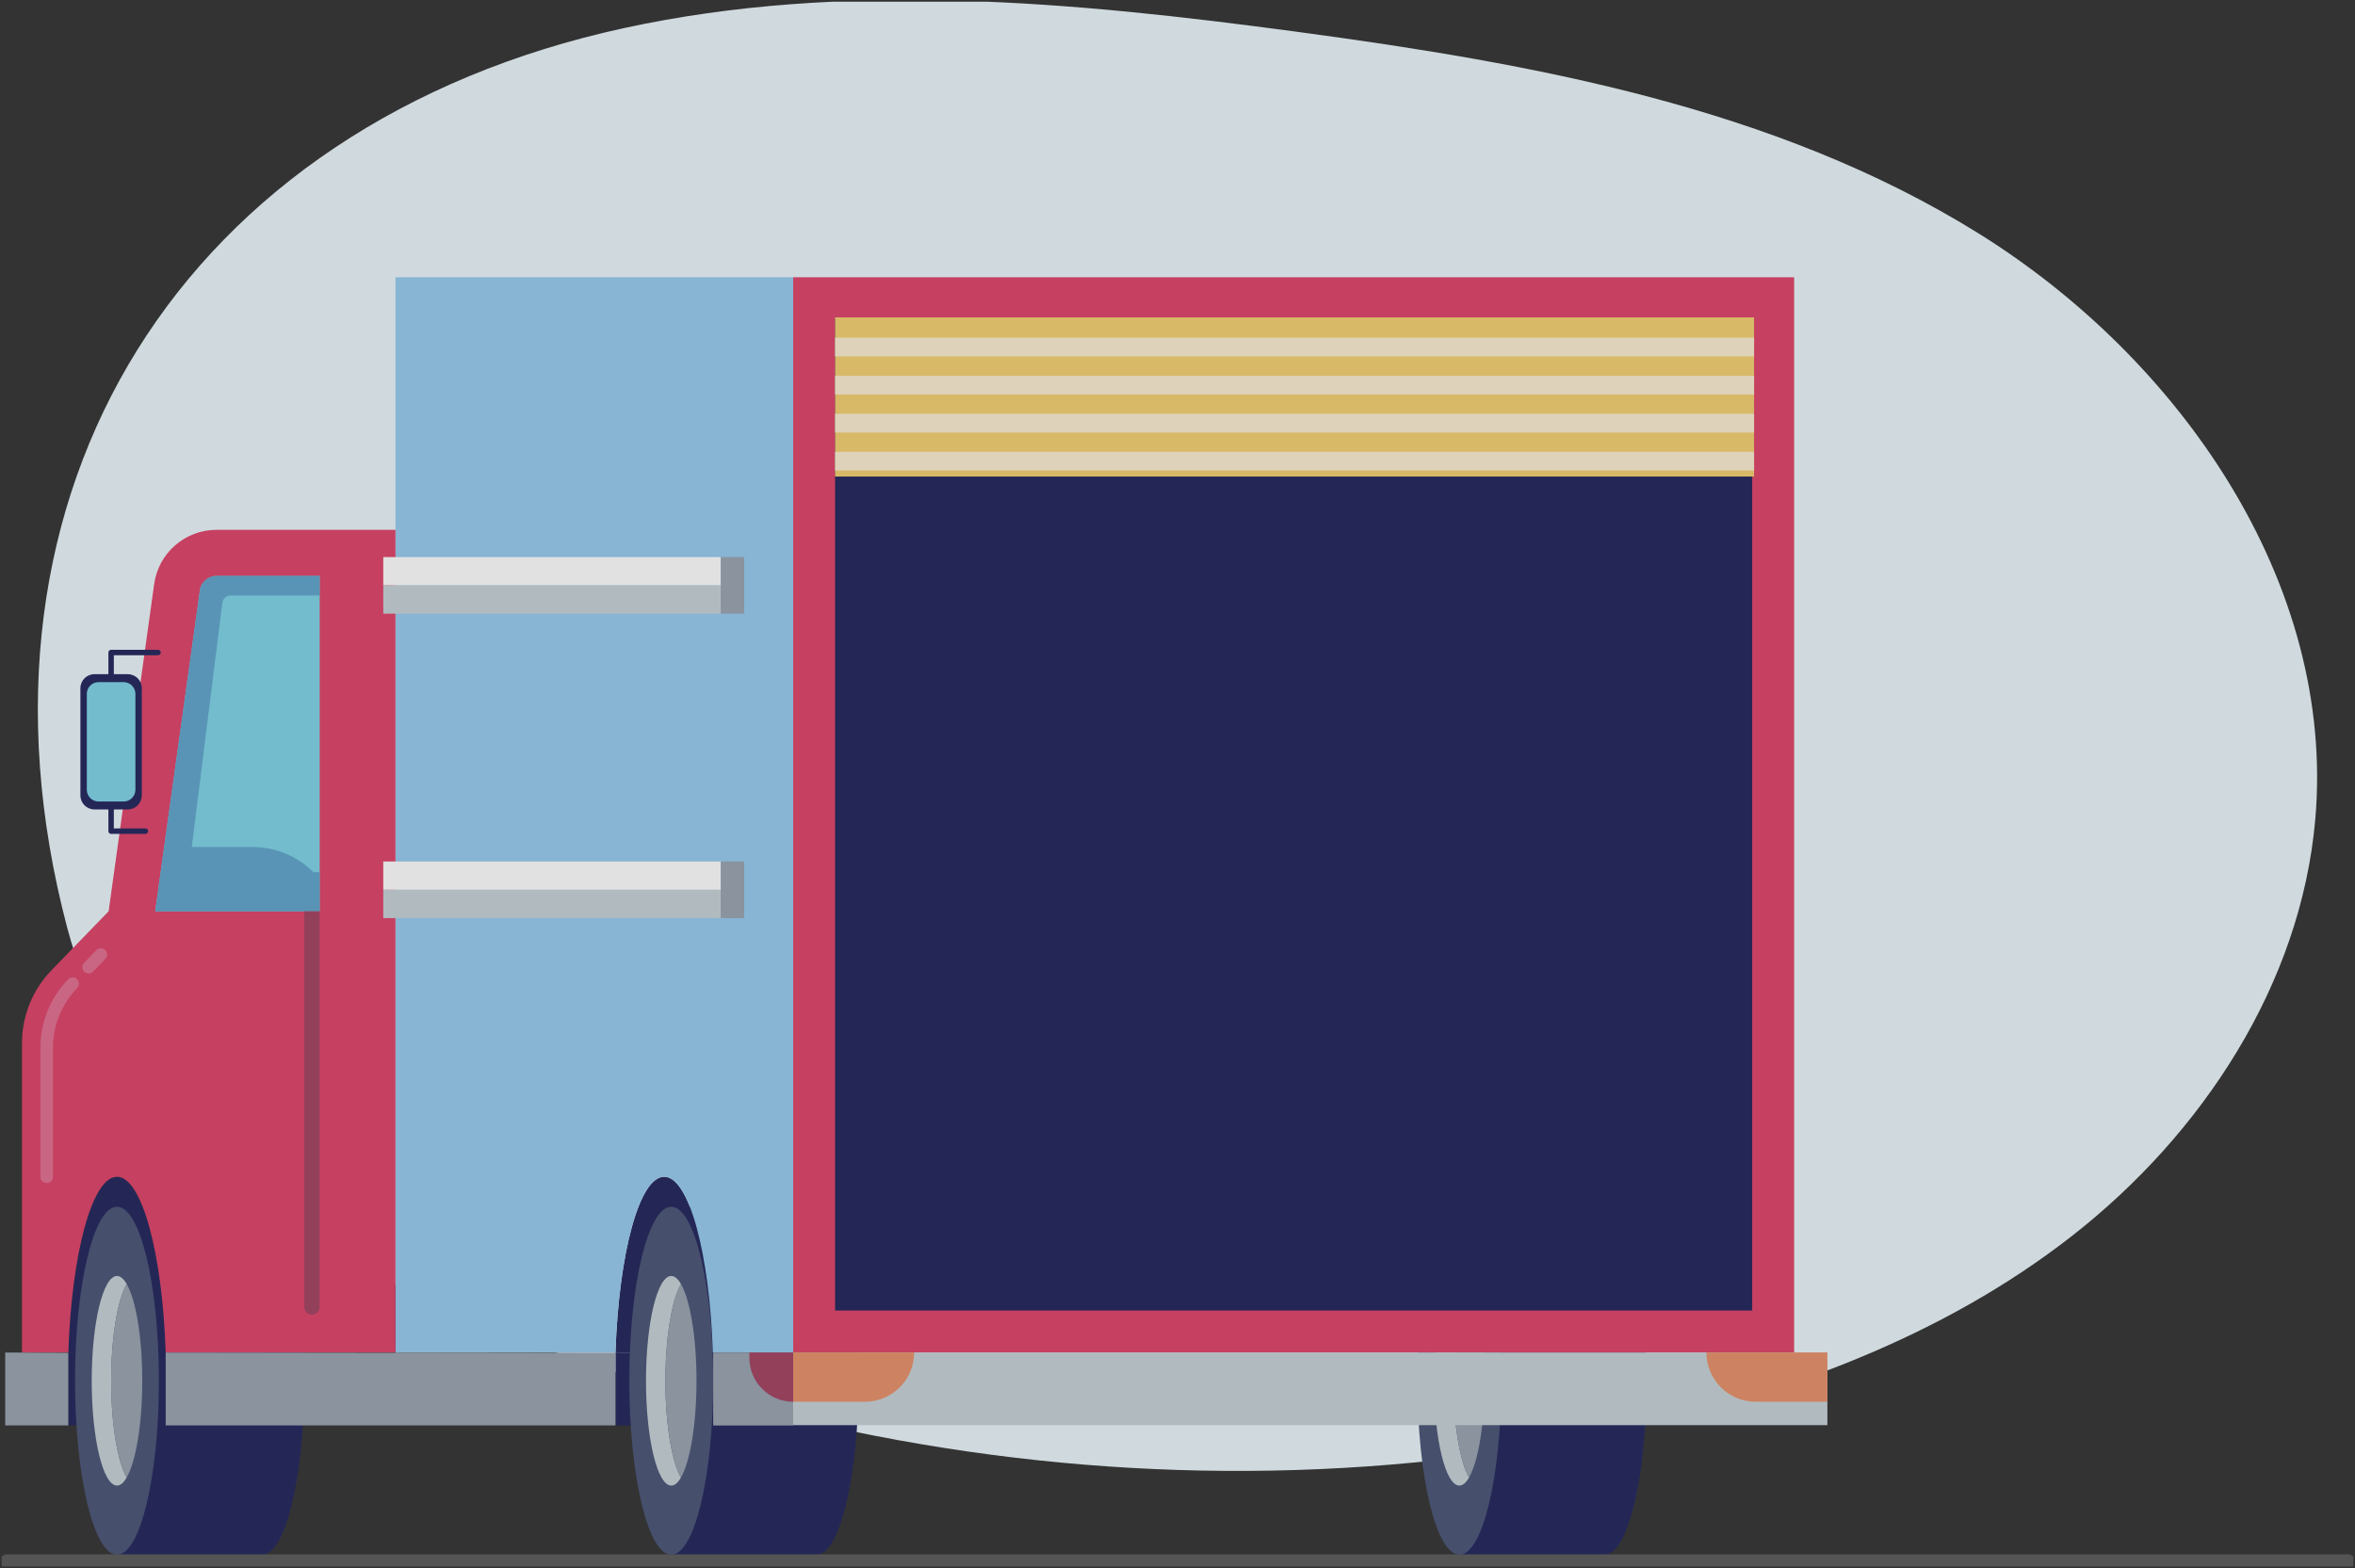 <svg width="682.48" height="454.58" viewBox="0 0 682.48 454.58" fill="none" xmlns="http://www.w3.org/2000/svg" xmlns:xlink="http://www.w3.org/1999/xlink">
	<rect x="0" y="0" width="682.48" height="454.58" fill="#333333" stroke="none"/>
	<desc>
			Created with Pixso.
	</desc>
	<defs>
		<clipPath id="clip136_588">
			<rect id="empty Ресурс 12 1" rx="0" width="681.48" height="453.58" transform="translate(0.5 0.5)" fill="white" fill-opacity="0"/>
		</clipPath>
	</defs>
	<g opacity="0.85">
		<rect id="empty Ресурс 12 1" rx="0" width="681.48" height="453.58" transform="translate(0.5 0.5)" fill="#FFFFFF" fill-opacity="0"/>
		<g clip-path="url(#clip136_588)">
			<path id="Vector" d="M469.9 414.62C516.68 404.5 562.9 387.67 600.59 358.17C638.3 328.67 666.77 285.28 670.96 237.6C676.99 168.9 631.53 103.65 572.89 67.35C514.25 31.04 444.33 18.43 375.99 9.23C311.19 0.51 244.75 -5.74 180.85 8.14C53.16 35.9 -13.82 142.28 19.43 268.76C44.58 364.39 167.75 399.46 253.45 416.18C324.74 430.09 398.85 430 469.9 414.62Z" fill="#EBF7FC" fill-opacity="1" fill-rule="nonzero"/>
			<path id="Vector" d="M38.08 392.15L38.08 413.21L19.79 413.21L19.79 392.06L38.08 392.15Z" fill="#21255C" fill-opacity="1" fill-rule="nonzero"/>
			<path id="Vector" d="M229.86 392.15L229.86 413.21L178.37 413.21L178.37 392.06L229.86 392.15Z" fill="#21255C" fill-opacity="1" fill-rule="nonzero"/>
			<path id="Vector" d="M192.48 341.12C185.28 341.12 179.33 363.28 178.37 392.06L206.59 392.06C205.63 363.28 199.68 341.12 192.48 341.12Z" fill="#21255C" fill-opacity="1" fill-rule="nonzero"/>
			<path id="Vector" d="M236.65 349.83L194.53 349.83L194.53 450.68L236.65 450.68C243.36 450.68 248.8 428.1 248.8 400.25C248.8 372.4 243.36 349.82 236.65 349.82L236.65 349.83Z" fill="#21255C" fill-opacity="1" fill-rule="nonzero"/>
			<path id="Vector" d="M206.68 400.25C206.68 428.1 201.24 450.68 194.53 450.68C187.82 450.68 182.38 428.1 182.38 400.25C182.38 372.39 187.82 349.82 194.53 349.82C201.24 349.82 206.68 372.39 206.68 400.25Z" fill="#495375" fill-opacity="1" fill-rule="evenodd"/>
			<path id="Vector" d="M197.34 372.2C196.47 370.71 195.53 369.88 194.53 369.88C190.49 369.88 187.21 383.48 187.21 400.26C187.21 417.04 190.49 430.64 194.53 430.64C195.53 430.64 196.47 429.81 197.34 428.32C194.69 423.75 192.83 412.91 192.83 400.27C192.83 387.63 194.69 376.79 197.34 372.22L197.34 372.2Z" fill="#C7D2D7" fill-opacity="1" fill-rule="nonzero"/>
			<path id="Vector" d="M197.34 372.2C194.69 376.77 192.83 387.61 192.83 400.25C192.83 412.89 194.69 423.73 197.34 428.3C199.99 423.73 201.85 412.89 201.85 400.25C201.85 387.61 199.99 376.77 197.34 372.2Z" fill="#99A3B0" fill-opacity="1" fill-rule="nonzero"/>
			<path id="Vector" d="M465.05 349.83L422.93 349.83L422.93 450.68L465.05 450.68C471.76 450.68 477.2 428.1 477.2 400.25C477.2 372.4 471.76 349.82 465.05 349.82L465.05 349.83Z" fill="#21255C" fill-opacity="1" fill-rule="nonzero"/>
			<path id="Vector" d="M435.07 400.25C435.07 428.1 429.63 450.68 422.92 450.68C416.21 450.68 410.77 428.1 410.77 400.25C410.77 372.4 416.21 349.82 422.92 349.82C429.63 349.82 435.07 372.4 435.07 400.25Z" fill="#495375" fill-opacity="1" fill-rule="nonzero"/>
			<path id="Vector" d="M425.73 372.2C424.86 370.71 423.92 369.88 422.92 369.88C418.88 369.88 415.6 383.48 415.6 400.26C415.6 417.04 418.88 430.64 422.92 430.64C423.92 430.64 424.86 429.81 425.73 428.32C423.08 423.75 421.22 412.91 421.22 400.27C421.22 387.63 423.08 376.79 425.73 372.22L425.73 372.2Z" fill="#C7D2D7" fill-opacity="1" fill-rule="nonzero"/>
			<path id="Vector" d="M425.72 372.2C423.08 376.77 421.22 387.61 421.22 400.25C421.22 412.89 423.08 423.73 425.72 428.3C428.38 423.73 430.24 412.89 430.24 400.25C430.24 387.61 428.38 376.77 425.72 372.2Z" fill="#99A3B0" fill-opacity="1" fill-rule="nonzero"/>
			<path id="Vector" d="M33.9 341.12C26.71 341.12 20.75 363.28 19.79 392.06L48.02 392.06C47.05 363.28 41.1 341.12 33.9 341.12Z" fill="#21255C" fill-opacity="1" fill-rule="nonzero"/>
			<path id="Vector" d="M229.86 80.37L519.94 80.37L519.94 392.05L229.86 392.05L229.86 80.37Z" fill="#DF4268" fill-opacity="1" fill-rule="evenodd"/>
			<path id="Vector" d="M507.79 92.52L507.79 379.9L242.01 379.9L242.01 92.52L507.79 92.52Z" fill="#21255C" fill-opacity="1" fill-rule="evenodd"/>
			<path id="Vector" d="M76.03 349.83L33.91 349.83L33.91 450.68L76.03 450.68C82.74 450.68 88.18 428.1 88.18 400.25C88.18 372.4 82.74 349.82 76.03 349.82L76.03 349.83Z" fill="#21255C" fill-opacity="1" fill-rule="nonzero"/>
			<path id="Vector" d="M46.05 400.25C46.05 428.1 40.62 450.68 33.9 450.68C27.19 450.68 21.75 428.1 21.75 400.25C21.75 372.39 27.19 349.82 33.9 349.82C40.62 349.82 46.05 372.39 46.05 400.25Z" fill="#495375" fill-opacity="1" fill-rule="evenodd"/>
			<path id="Vector" d="M36.71 372.2C35.84 370.71 34.9 369.88 33.9 369.88C29.86 369.88 26.58 383.48 26.58 400.26C26.58 417.04 29.86 430.64 33.9 430.64C34.9 430.64 35.84 429.81 36.71 428.32C34.06 423.75 32.21 412.91 32.21 400.27C32.21 387.63 34.06 376.79 36.71 372.22L36.71 372.2Z" fill="#C7D2D7" fill-opacity="1" fill-rule="nonzero"/>
			<path id="Vector" d="M36.71 372.2C34.06 376.77 32.21 387.61 32.21 400.25C32.21 412.89 34.06 423.73 36.71 428.3C39.37 423.73 41.23 412.89 41.23 400.25C41.23 387.61 39.37 376.77 36.71 372.2Z" fill="#99A3B0" fill-opacity="1" fill-rule="nonzero"/>
			<path id="Vector" d="M114.61 80.37L114.61 392.05L178.37 392.05C179.33 363.27 185.28 341.11 192.48 341.11C199.68 341.11 205.63 363.27 206.59 392.05L229.86 392.05L229.86 80.37L114.61 80.37Z" fill="#95CBEE" fill-opacity="1" fill-rule="nonzero"/>
			<path id="Vector" d="M114.61 153.59L62.73 153.59C53.64 153.59 45.93 160.3 44.68 169.3L31.48 264.16L14.93 281.25C9.43 286.92 6.37 294.5 6.37 302.39L6.37 392.06L19.8 392.06C20.76 363.28 26.71 341.12 33.91 341.12C41.11 341.12 47.06 363.28 48.02 392.06L114.61 392.06L114.61 153.59Z" fill="#DF4268" fill-opacity="1" fill-rule="nonzero"/>
			<path id="Vector" d="M229.86 392.06L529.58 392.06L529.58 413.12L229.86 413.12L229.86 392.06Z" fill="#C7D2D7" fill-opacity="1" fill-rule="evenodd"/>
			<path id="Vector" d="M206.68 392.06L229.86 392.06L229.86 413.22L206.68 413.22L206.68 392.06Z" fill="#99A3B0" fill-opacity="1" fill-rule="evenodd"/>
			<path id="Vector" d="M114.61 392.06L114.61 392.15L48.02 392.06L48.02 413.21L114.61 413.21L178.37 413.21L178.37 392.15L114.61 392.06Z" fill="#99A3B0" fill-opacity="1" fill-rule="nonzero"/>
			<path id="Vector" d="M19.79 392.15L19.79 413.21L1.5 413.21L1.5 392.06L19.79 392.15Z" fill="#99A3B0" fill-opacity="1" fill-rule="nonzero"/>
			<path id="Vector" d="M92.64 166.96L62.73 166.96C60.33 166.96 58.25 168.76 57.93 171.15L44.98 264.17L92.64 264.17L92.64 166.96Z" fill="#7DD3E9" fill-opacity="1" fill-rule="nonzero"/>
			<path id="Vector" d="M90.81 252.82C86.14 248.15 79.81 245.53 73.22 245.53L55.58 245.53L64.43 174.75C64.58 173.53 65.62 172.62 66.83 172.62L92.64 172.62L92.64 166.95L62.73 166.95C60.33 166.95 58.25 168.75 57.93 171.14L44.98 264.16L92.64 264.16L92.64 252.82L90.81 252.82Z" fill="#5FA5CC" fill-opacity="1" fill-rule="nonzero"/>
			<path id="Vector" d="M88.17 264.16L88.17 378.88C88.17 380.11 89.17 381.11 90.4 381.11C91.63 381.11 92.63 380.11 92.63 378.88L92.63 264.16L88.17 264.16Z" fill="#A34262" fill-opacity="1" fill-rule="nonzero"/>
			<path id="Vector" d="M13.52 342.94C12.52 342.94 11.71 342.12 11.71 341.12L11.71 303.75C11.71 296.29 14.56 289.24 19.75 283.88C20.45 283.16 21.62 283.14 22.33 283.84C23.06 284.54 23.08 285.69 22.37 286.42C17.85 291.09 15.35 297.25 15.35 303.75L15.35 341.12C15.35 342.13 14.54 342.94 13.54 342.94L13.52 342.94Z" fill="#E36E90" fill-opacity="1" fill-rule="nonzero"/>
			<path id="Vector" d="M25.69 282.18C25.23 282.18 24.78 282.01 24.42 281.67C23.7 280.97 23.68 279.82 24.38 279.09L27.9 275.45C28.6 274.73 29.75 274.71 30.48 275.41C31.2 276.1 31.22 277.26 30.52 277.99L27 281.63C26.64 282 26.17 282.18 25.69 282.18Z" fill="#E36E90" fill-opacity="1" fill-rule="nonzero"/>
			<path id="Vector" d="M250.65 406.34L229.84 406.34L229.84 392.06L264.93 392.06C264.93 399.95 258.54 406.34 250.65 406.34Z" fill="#E8916A" fill-opacity="1" fill-rule="nonzero"/>
			<path id="Vector" d="M508.79 406.34L529.59 406.34L529.59 392.06L494.51 392.06C494.51 399.95 500.9 406.34 508.79 406.34Z" fill="#E8916A" fill-opacity="1" fill-rule="nonzero"/>
			<path id="Vector" d="M229.86 406.34C222.86 406.34 217.18 400.66 217.18 393.66L217.18 392.06L229.86 392.06L229.86 406.34Z" fill="#A34262" fill-opacity="1" fill-rule="nonzero"/>
			<path id="Vector" d="M111.07 161.49L208.88 161.49L208.88 169.69L111.07 169.69L111.07 161.49Z" fill="#FFFFFF" fill-opacity="1" fill-rule="evenodd"/>
			<path id="Vector" d="M111.07 169.69L208.88 169.69L208.88 177.89L111.07 177.89L111.07 169.69Z" fill="#C7D2D7" fill-opacity="1" fill-rule="evenodd"/>
			<path id="Vector" d="M208.88 161.49L208.88 169.69L208.88 177.89L215.67 177.89L215.67 169.69L215.67 161.49L208.88 161.49Z" fill="#99A3B0" fill-opacity="1" fill-rule="nonzero"/>
			<path id="Vector" d="M111.07 249.73L208.88 249.73L208.88 257.93L111.07 257.93L111.07 249.73Z" fill="#FFFFFF" fill-opacity="1" fill-rule="evenodd"/>
			<path id="Vector" d="M111.07 257.94L208.88 257.94L208.88 266.14L111.07 266.14L111.07 257.94Z" fill="#C7D2D7" fill-opacity="1" fill-rule="evenodd"/>
			<path id="Vector" d="M208.88 249.73L208.88 257.94L208.88 266.14L215.67 266.14L215.67 257.94L215.67 249.73L208.88 249.73Z" fill="#99A3B0" fill-opacity="1" fill-rule="nonzero"/>
			<path id="Vector" d="M242.01 92L508.33 92L508.33 138.14L242.01 138.14L242.01 92Z" fill="#F4D071" fill-opacity="1" fill-rule="evenodd"/>
			<path id="Vector" d="M242.01 97.88L508.33 97.88L508.33 103.31L242.01 103.31L242.01 97.88Z" fill="#FBEED1" fill-opacity="1" fill-rule="evenodd"/>
			<path id="Vector" d="M242.01 108.91L508.33 108.91L508.33 114.34L242.01 114.34L242.01 108.91Z" fill="#FBEED1" fill-opacity="1" fill-rule="evenodd"/>
			<path id="Vector" d="M242.01 119.94L508.33 119.94L508.33 125.37L242.01 125.37L242.01 119.94Z" fill="#FBEED1" fill-opacity="1" fill-rule="evenodd"/>
			<path id="Vector" d="M242.01 130.97L508.33 130.97L508.33 136.39L242.01 136.39L242.01 130.97Z" fill="#FBEED1" fill-opacity="1" fill-rule="evenodd"/>
			<path id="Vector" d="M32.2 241.72L42.15 241.72C42.59 241.72 42.93 241.37 42.93 240.93C42.93 240.49 42.59 240.14 42.15 240.14L32.99 240.14L32.99 189.94L45.8 189.94C46.24 189.94 46.59 189.59 46.59 189.15C46.59 188.71 46.24 188.36 45.8 188.36L32.2 188.36C31.76 188.36 31.41 188.71 31.41 189.15L31.41 240.94C31.41 241.38 31.76 241.73 32.2 241.73L32.2 241.72Z" fill="#21255C" fill-opacity="1" fill-rule="nonzero"/>
			<path id="Vector" d="M37.03 234.64L27.37 234.64C25.12 234.64 23.3 232.82 23.3 230.57L23.3 199.5C23.3 197.26 25.12 195.43 27.37 195.43L37.03 195.43C39.27 195.43 41.1 197.25 41.1 199.5L41.1 230.57C41.1 232.81 39.28 234.64 37.03 234.64Z" fill="#21255C" fill-opacity="1" fill-rule="nonzero"/>
			<path id="Vector" d="M35.84 232.34L28.56 232.34C26.68 232.34 25.16 230.81 25.16 228.94L25.16 201.14C25.16 199.26 26.68 197.74 28.56 197.74L35.84 197.74C37.71 197.74 39.24 199.26 39.24 201.14L39.24 228.94C39.24 230.81 37.71 232.34 35.84 232.34Z" fill="#7DD3E9" fill-opacity="1" fill-rule="evenodd"/>
			<path id="Vector" d="M2 452.58L680.48 452.58" stroke="#59595B" stroke-opacity="1" stroke-width="4" stroke-linecap="round"/>
		</g>
	</g>
</svg>
